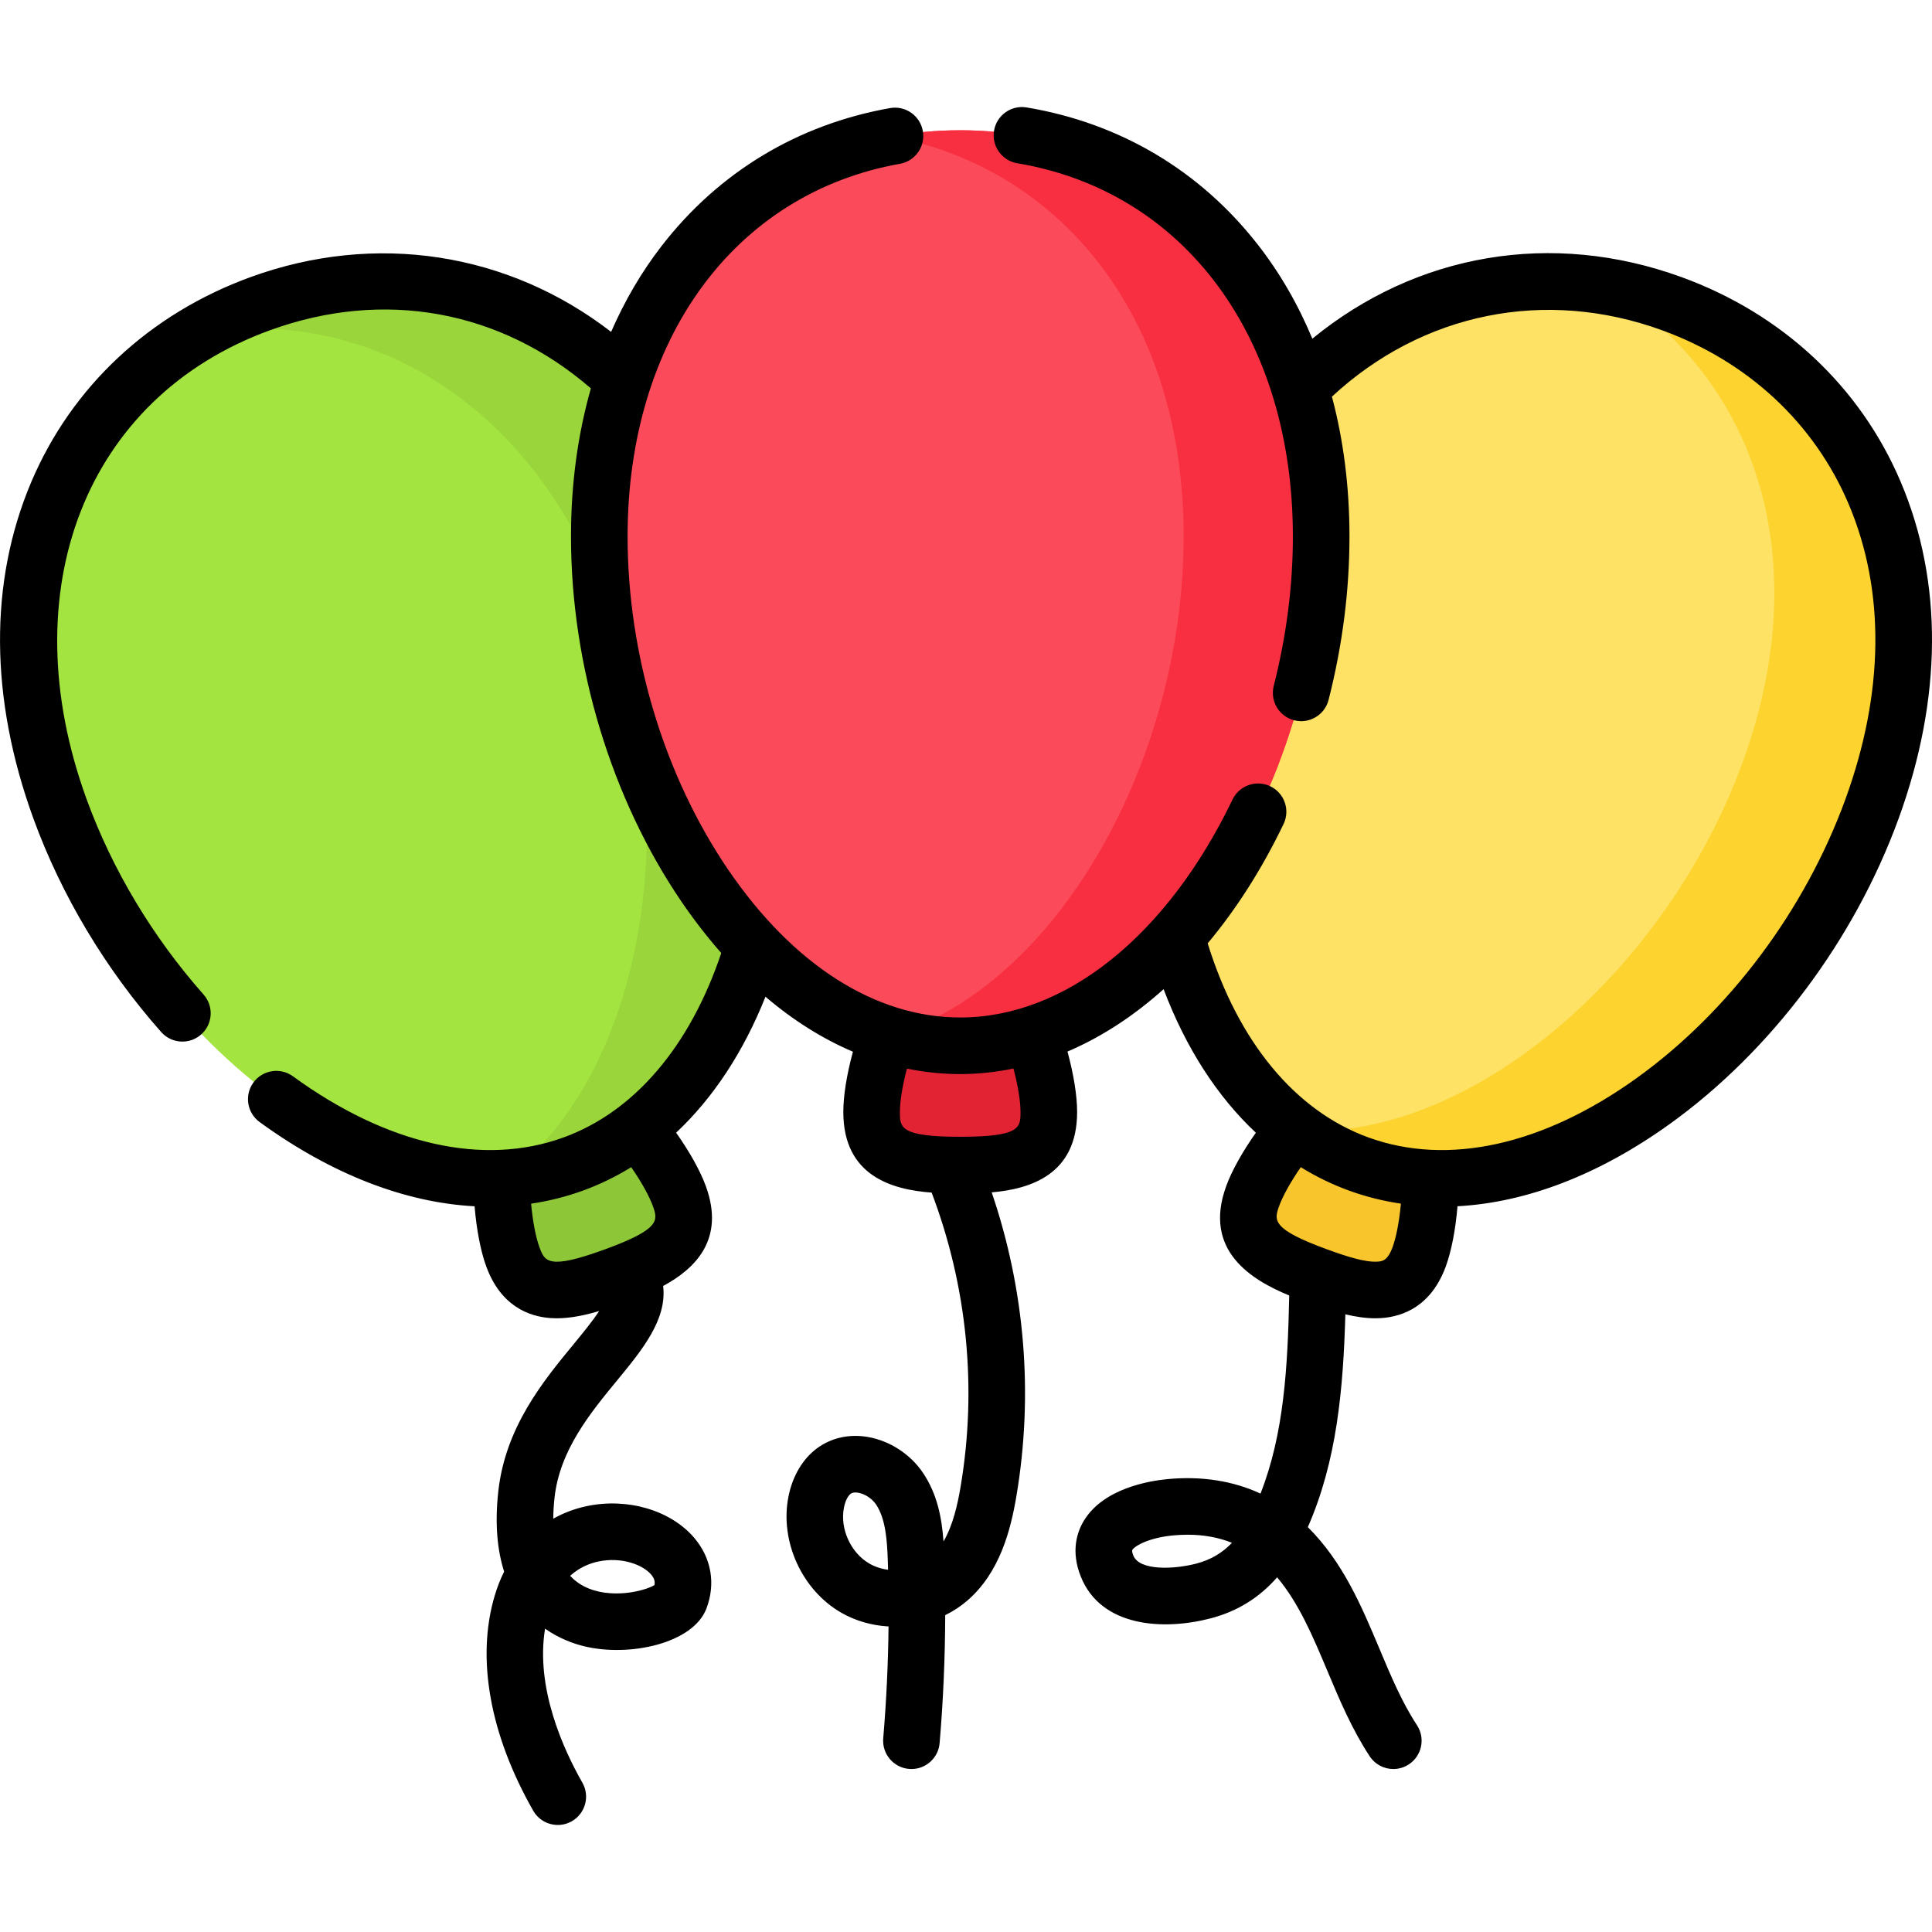 <svg id="Capa_1" enable-background="new 0 0 512.076 512.076" height="512" viewBox="0 0 512.076 512.076" width="512" xmlns="http://www.w3.org/2000/svg"><g><g><path d="m142.85 283.464c12.188-4.436 32.754 21.325 37.19 33.513s-5.067 16.819-17.255 21.255-22.445 6.997-26.881-5.191c-4.437-12.187-5.242-45.141 6.946-49.577z" fill="#8dc637"/><path d="m15.896 214.381c-22.919-62.968 3.426-115.82 53.077-133.891s103.805 5.481 126.723 68.449 5.922 141.506-43.729 159.577-113.153-31.167-136.071-94.135z" fill="#a3e440"/><path d="m195.697 148.94c22.917 62.965 5.921 141.503-43.729 159.575-5.856 2.132-11.908 3.326-18.056 3.673 36.91-27.581 47.753-95.241 27.537-150.782-20.215-55.541-64.727-80.413-109.025-73.104 5.159-3.061 10.694-5.676 16.55-7.808 49.651-18.072 103.803 5.473 126.723 68.446z" fill="#99d53b"/></g><g><path d="m369.226 283.464c12.188 4.436 11.383 37.39 6.947 49.578s-14.693 9.627-26.881 5.191-21.692-9.067-17.255-21.255c4.436-12.188 25.001-37.95 37.189-33.514z" fill="#f8c52d"/><path d="m316.379 148.939c22.918-62.968 77.073-86.521 126.723-68.449s75.996 70.924 53.077 133.891c-22.918 62.968-86.422 112.206-136.072 94.135s-66.646-96.609-43.728-159.577z" fill="#fee265"/><path d="m496.18 214.383c-22.917 62.965-86.421 112.204-136.071 94.133-5.856-2.132-11.26-5.107-16.192-8.793 46.004 2.597 97.8-42.264 118.016-97.805s2.105-103.206-36.528-126.081c5.92.972 11.841 2.526 17.697 4.657 49.65 18.071 75.998 70.915 53.078 133.889z" fill="#fdd330"/></g><g><path d="m254.506 250.525c12.97 0 23.485 31.242 23.485 44.212s-10.514 14.072-23.485 14.072-23.485-1.102-23.485-14.072c.001-12.971 10.515-44.212 23.485-44.212z" fill="#e22334"/><path d="m158.836 142.187c0-67.009 42.833-107.663 95.67-107.663s95.67 40.654 95.67 107.663-42.833 134.997-95.67 134.997-95.67-67.988-95.67-134.997z" fill="#fb4a59"/><path d="m350.176 142.188c0 67.005-42.833 134.995-95.67 134.995-6.232 0-12.328-.948-18.223-2.724 44.118-13.294 77.447-73.165 77.447-132.271s-33.32-97.702-77.447-105.984c5.895-1.112 11.991-1.677 18.223-1.677 52.838.001 95.67 40.647 95.67 107.661z" fill="#f82f40"/><path d="m503.757 127.664c-10.734-25.238-31.364-44.495-58.089-54.222-34.291-12.48-70.188-6.315-97.836 16.329-3.788-9.111-8.635-17.5-14.512-25.012-15.338-19.604-36.505-32.15-61.214-36.284-4.083-.686-7.951 2.074-8.635 6.159s2.074 7.952 6.159 8.635c44.374 7.425 73.046 46.252 73.046 98.918 0 13.099-1.707 26.423-5.072 39.603-1.025 4.014 1.397 8.098 5.411 9.123.623.159 1.247.235 1.861.235 3.346 0 6.396-2.255 7.261-5.646 3.675-14.392 5.539-28.965 5.539-43.315 0-13.089-1.58-25.517-4.652-37.059 24.031-22.268 56.543-28.862 87.514-17.59 22.776 8.29 40.326 24.625 49.415 45.997 9.755 22.936 9.471 50.005-.821 78.282-10.704 29.408-30.874 56.355-55.339 73.931-24.789 17.809-50.045 23.393-71.12 15.721-19.391-7.057-34.465-25.294-42.583-51.435 7.547-9.014 14.339-19.614 20.114-31.625 1.795-3.733.224-8.214-3.51-10.009-3.733-1.795-8.214-.224-10.009 3.51-17.393 36.176-44.375 57.774-72.178 57.774-22.426 0-44.25-13.885-61.454-39.098-16.979-24.883-26.716-57.104-26.716-88.399 0-52.215 28.333-90.985 72.183-98.771 4.079-.725 6.797-4.618 6.074-8.696-.724-4.078-4.614-6.794-8.696-6.074-24.459 4.343-45.388 16.971-60.522 36.52-5.343 6.901-9.807 14.547-13.403 22.794-27.293-21.09-62.439-26.574-95.563-14.519-26.725 9.727-47.355 28.983-58.089 54.222-11.269 26.497-11.086 57.37.528 89.283 7.418 20.381 19.133 39.953 33.877 56.6 1.482 1.673 3.544 2.527 5.617 2.527 1.768 0 3.542-.621 4.97-1.886 3.101-2.746 3.388-7.486.642-10.587-13.506-15.25-24.229-33.157-31.01-51.785-20.17-55.418-.188-106.524 48.595-124.279 30.196-10.99 61.085-5.36 85.072 15.405-3.471 12.159-5.274 25.326-5.274 39.244 0 34.238 10.689 69.54 29.326 96.854 3.337 4.891 6.848 9.408 10.502 13.555-8.295 24.758-23.055 42.063-41.762 48.872-21.278 7.746-46.767 1.994-71.767-16.196-3.35-2.438-8.04-1.696-10.477 1.652-2.437 3.349-1.698 8.04 1.652 10.477 18.963 13.798 38.464 21.342 56.969 22.324.524 6.188 1.596 11.824 3.072 15.886 3.874 10.637 11.414 13.346 17.056 13.746.544.039 1.093.057 1.646.057 3.686 0 7.53-.819 11.245-1.923-1.73 2.663-4.312 5.805-6.732 8.745-8.076 9.81-18.128 22.019-20 39.073-.967 8.806-.212 15.757 1.548 21.239-.989 1.99-1.825 4.119-2.497 6.375-4.933 16.566-1.309 36.809 10.204 56.998 1.383 2.426 3.916 3.786 6.522 3.786 1.259 0 2.536-.318 3.708-.986 3.598-2.052 4.852-6.632 2.8-10.23-5.004-8.776-12.474-25.097-9.885-40.813 3.795 2.675 7.65 4.006 10.343 4.661 12.08 2.935 28.865-.764 32.396-9.936 2.534-6.582 1.363-13.437-3.212-18.807-6.225-7.306-17.665-10.682-28.473-8.399-3.187.673-6.164 1.799-8.885 3.334.011-1.749.125-3.611.341-5.586 1.384-12.609 9.505-22.473 16.67-31.175 6.509-7.906 13.197-16.038 12.112-24.928 8.501-4.575 16.464-12.329 11.329-26.429-1.488-4.092-4.3-9.119-7.886-14.196 9.806-9.193 17.848-21.384 23.683-36.037 7.341 6.256 15.115 11.142 23.179 14.574-1.627 5.997-2.546 11.654-2.546 15.981 0 16.988 12.981 20.595 23.411 21.361 9.433 24.858 12.097 51.78 7.673 77.956-.794 4.695-2.01 10.187-4.528 14.51-.458-6.288-1.662-12.64-5.518-18.299-3.321-4.875-8.743-8.385-14.503-9.391-4.871-.849-9.617.177-13.364 2.893-3.901 2.827-6.646 7.438-7.729 12.984-2.296 11.768 3.572 24.663 13.954 30.661 3.837 2.217 8.181 3.429 12.591 3.679-.105 9.904-.576 19.825-1.408 29.656-.35 4.127 2.713 7.757 6.84 8.106.215.019.429.027.641.027 3.855 0 7.134-2.956 7.465-6.868.952-11.24 1.447-22.597 1.483-33.915 2.127-1.042 4.124-2.348 5.92-3.911 8.598-7.475 11.435-18.694 12.946-27.633 4.558-26.968 2.278-54.653-6.546-80.519 10.286-.888 22.642-4.722 22.642-21.299 0-4.337-.923-10.008-2.556-16.02 8.936-3.808 17.504-9.378 25.478-16.537 5.887 15.56 14.199 28.443 24.453 38.05-3.581 5.075-6.384 10.087-7.871 14.179-6.232 17.109 6.815 24.881 16.716 28.96-.412 19.285-1.414 36.721-7.614 52.505-7.289-3.377-15.643-4.696-24.658-3.833-4.923.47-16.934 2.479-22.116 10.957-1.871 3.062-3.542 8.121-.873 14.837 5.346 13.457 21.91 14.39 34.47 11.101 6.989-1.831 12.813-5.418 17.584-10.867 5.79 6.899 9.461 15.634 13.304 24.775 3.197 7.606 6.502 15.471 11.223 22.654 1.441 2.192 3.834 3.382 6.274 3.382 1.414 0 2.843-.399 4.112-1.233 3.461-2.275 4.423-6.925 2.148-10.387-3.963-6.029-6.861-12.926-9.93-20.228-4.755-11.313-9.656-22.976-18.995-32.267 7.734-17.614 9.382-36.707 9.948-56.399 2.658.628 5.337 1.049 7.938 1.049.552 0 1.102-.018 1.646-.057 5.643-.399 13.182-3.108 17.058-13.75 1.483-4.079 2.562-9.703 3.08-15.89 18.265-.975 37.512-8.335 56.238-21.787 26.855-19.292 48.973-48.81 60.684-80.983 11.613-31.908 11.796-62.781.527-89.278zm-345.137 286.208c6.063-1.28 11.716.823 13.956 3.451.798.937 1.079 1.775.891 2.8-2.684 1.631-11.76 3.879-18.679.335-1.404-.719-2.627-1.649-3.67-2.789 2.461-2.234 5.177-3.306 7.502-3.797zm14.371-94.331c1.402 3.849 2.248 6.172-12.77 11.646-15.026 5.473-15.872 3.144-17.274-.704-.975-2.684-1.755-6.853-2.179-11.451 4.695-.698 9.295-1.841 13.764-3.468 4.454-1.621 8.716-3.696 12.767-6.199 3.01 4.333 4.892 7.975 5.692 10.176zm57.428 94.88c-4.931-2.849-7.827-9.211-6.736-14.8.336-1.725 1.029-3.146 1.807-3.71.347-.252.798-.333 1.232-.333.266 0 .525.03.751.07 1.766.308 3.649 1.538 4.687 3.061 2.586 3.795 2.979 9.583 3.16 15.184.023.723.045 1.446.064 2.169-1.755-.226-3.456-.768-4.965-1.641zm40.069-119.687c0 4.097 0 6.57-15.98 6.57-15.99 0-15.99-2.473-15.99-6.57 0-2.861.69-7.033 1.865-11.496 4.653.952 9.367 1.447 14.123 1.447 4.747 0 9.459-.509 14.11-1.469 1.18 4.471 1.872 8.652 1.872 11.518zm46.627 119.689c-5.973 1.565-15.113 1.939-16.729-2.129-.212-.535-.411-1.243-.269-1.475.739-1.209 4.665-3.268 10.744-3.849 1.342-.128 2.652-.192 3.93-.192 4.285 0 8.208.719 11.744 2.15-2.651 2.756-5.728 4.528-9.42 5.495zm47.995-80.029c-3.277.229-8.306-1.404-13.253-3.207-15.02-5.475-14.173-7.798-12.77-11.651.803-2.209 2.682-5.844 5.686-10.172 4.05 2.499 8.312 4.576 12.771 6.199 4.469 1.627 9.07 2.769 13.767 3.466-.479 5.263-1.378 9.246-2.178 11.447-1.36 3.729-2.775 3.83-4.023 3.918z"/></g></g></svg>